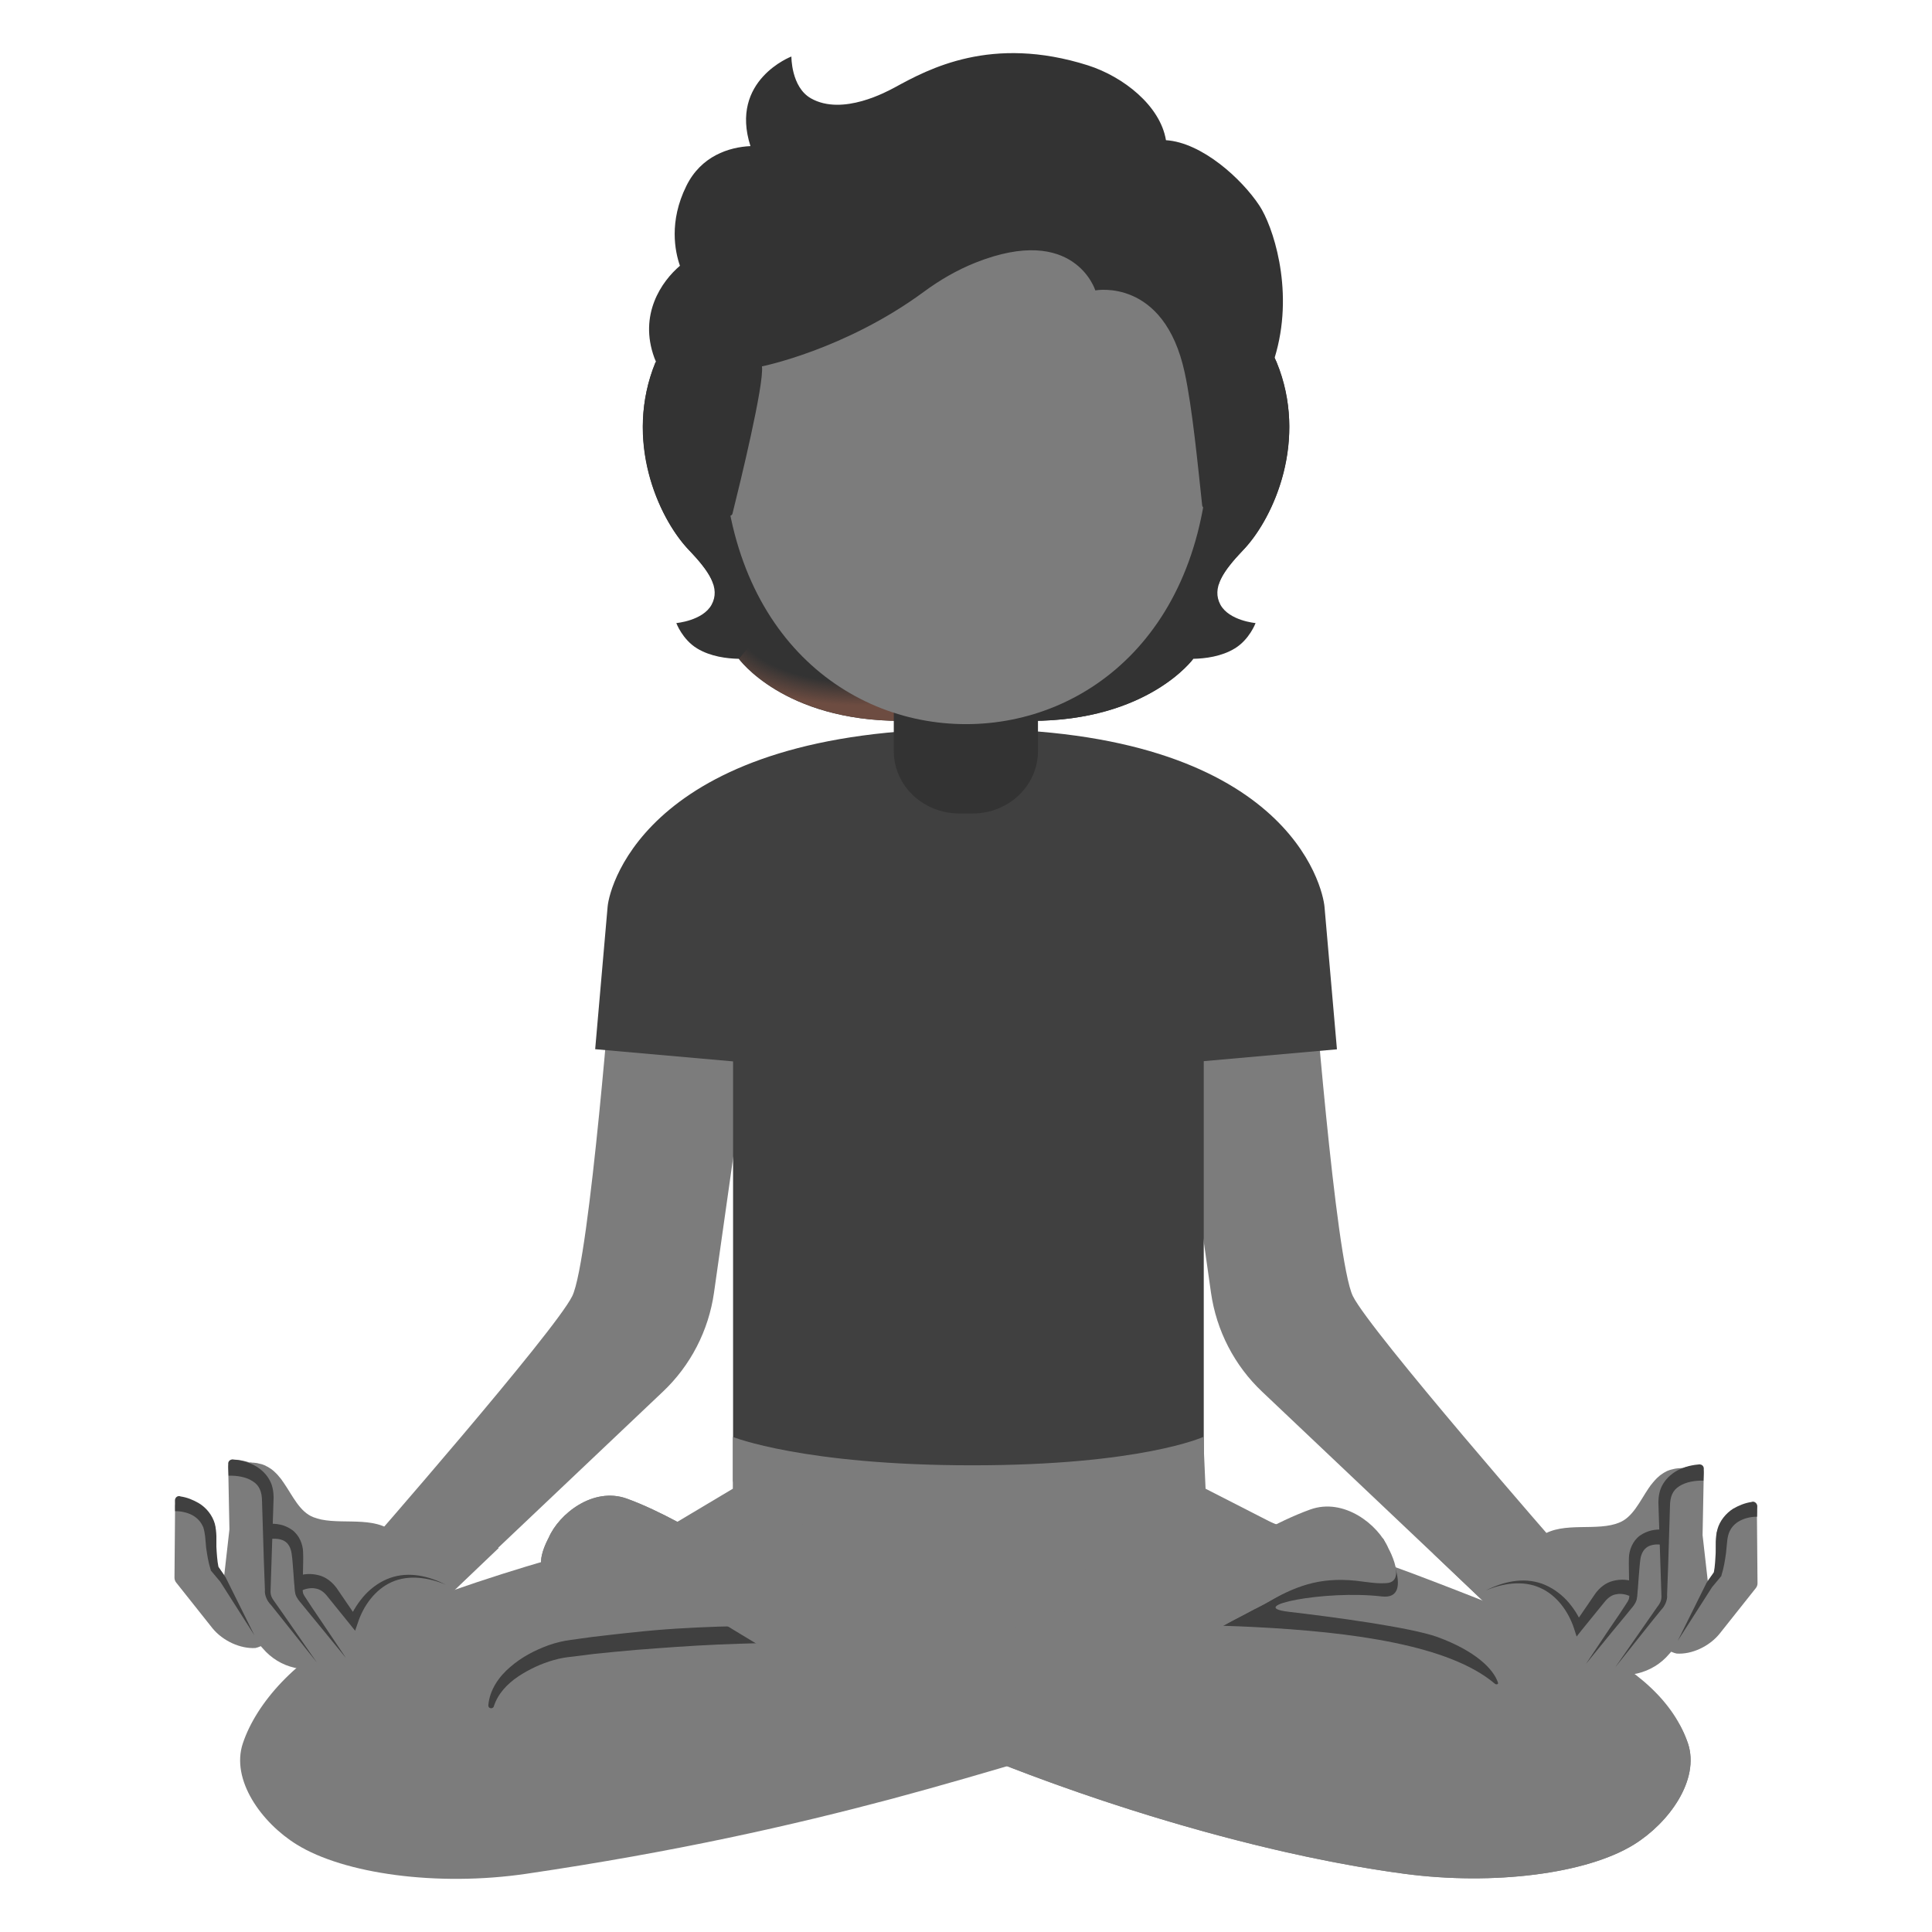 <svg width="16" height="16" viewBox="0 0 16 16" fill="none" xmlns="http://www.w3.org/2000/svg">
<path d="M9.662 8.12L10.867 7.948C10.867 7.948 11.059 10.44 11.204 10.734C11.349 11.027 12.928 12.835 12.928 12.835L12.595 13.555L10.453 11.526C10.223 11.309 10.074 11.02 10.029 10.706L9.662 8.12Z" fill="#7C7C7C"/>
<path d="M6.28 8.12L5.075 7.948C5.075 7.948 4.884 10.44 4.739 10.734C4.594 11.029 3.015 12.835 3.015 12.835L3.348 13.555L5.489 11.526C5.719 11.309 5.868 11.02 5.913 10.706L6.28 8.12Z" fill="#7C7C7C"/>
<path d="M11.072 8.69L10.969 7.51C10.955 7.349 10.666 6.036 8.029 6.036C5.391 6.036 5.049 7.321 5.032 7.509L4.929 8.689L6.071 8.79V12.271H9.969V8.788L11.072 8.69Z" fill="#404040"/>
<path d="M10.918 13.96C10.085 14.104 9.364 14.322 8.553 14.564C8.188 14.672 7.804 14.785 7.383 14.898C6.563 15.116 5.6 15.335 4.358 15.518C3.621 15.626 2.849 15.518 2.458 15.276C2.166 15.096 1.91 14.74 2.011 14.438C2.123 14.102 2.455 13.73 2.924 13.506C3.118 13.414 3.328 13.326 3.544 13.246C4.083 13.045 4.655 12.881 5.084 12.769C5.493 12.662 5.773 12.604 5.773 12.604C6.285 12.491 6.758 12.489 7.133 12.65C7.785 12.929 11.146 13.921 10.918 13.96V13.96Z" fill="#7C7C7C"/>
<path d="M13.531 15.276C13.14 15.518 12.37 15.616 11.631 15.518C10.223 15.33 8.488 14.758 7.244 14.151C6.538 13.807 5.925 13.396 5.571 13.193C5.323 13.049 5.125 12.969 4.813 13.002C4.69 13.016 4.65 13.025 4.564 13.021C4.389 13.014 4.544 12.735 4.544 12.735C4.629 12.537 4.913 12.311 5.191 12.411C5.47 12.511 5.805 12.713 5.805 12.713C6.441 12.91 6.47 12.515 6.843 12.646C7.029 12.711 7.071 12.934 7.076 13.059C7.083 13.194 7.288 13.319 7.423 13.338L8.296 13.441L8.416 13.455L8.729 13.492L9.679 12.818L9.81 12.724L10.154 12.48C10.154 12.48 10.248 12.511 10.405 12.566C10.454 12.582 10.509 12.602 10.57 12.624C10.828 12.714 11.18 12.839 11.557 12.979C11.6 12.995 11.644 13.011 11.688 13.027C12.176 13.211 12.694 13.416 13.091 13.6C13.562 13.818 13.866 14.102 13.979 14.438C14.079 14.74 13.822 15.096 13.531 15.276V15.276Z" fill="#7C7C7C"/>
<path d="M9.984 12.329L9.965 11.9C9.965 11.9 9.451 12.135 8.052 12.135C6.654 12.135 6.069 11.9 6.069 11.9V12.329L5.147 12.879L8.012 14.185L11.036 12.867L9.984 12.329Z" fill="#7C7C7C"/>
<path d="M4.044 14.124C4.054 13.996 4.132 13.884 4.226 13.805C4.32 13.723 4.43 13.666 4.546 13.624C4.602 13.604 4.671 13.588 4.727 13.581L4.901 13.557C5.017 13.544 5.134 13.529 5.25 13.518C5.482 13.492 5.716 13.479 5.95 13.471C6.184 13.464 6.417 13.464 6.654 13.48C6.689 13.482 6.715 13.512 6.712 13.547C6.71 13.581 6.682 13.607 6.649 13.606H6.646C6.417 13.602 6.185 13.61 5.955 13.619C5.724 13.629 5.494 13.646 5.264 13.664C5.149 13.674 5.034 13.685 4.919 13.697L4.746 13.719C4.686 13.725 4.641 13.732 4.586 13.748C4.482 13.777 4.38 13.825 4.29 13.885C4.2 13.946 4.124 14.026 4.09 14.13V14.131C4.086 14.144 4.072 14.15 4.06 14.146C4.05 14.144 4.044 14.134 4.044 14.124V14.124Z" fill="#404040"/>
<path d="M13.531 15.276C13.14 15.518 12.37 15.616 11.631 15.518C10.598 15.38 9.389 15.035 8.326 14.621C7.941 14.471 7.575 14.312 7.244 14.151C6.538 13.807 5.925 13.396 5.571 13.193C5.323 13.049 5.125 12.969 4.813 13.002C4.69 13.016 4.65 13.025 4.564 13.021C4.389 13.014 4.544 12.735 4.544 12.735C4.629 12.537 4.913 12.311 5.191 12.411C5.47 12.511 5.805 12.713 5.805 12.713C6.441 12.91 6.47 12.515 6.843 12.646C7.029 12.711 7.071 12.934 7.076 13.059C7.083 13.194 7.288 13.319 7.423 13.338C7.423 13.338 7.779 13.401 8.166 13.453H8.168L8.231 13.46C8.259 13.464 8.286 13.467 8.314 13.47C8.406 13.481 8.498 13.49 8.584 13.498L8.608 13.5H8.614C8.615 13.501 8.616 13.501 8.618 13.5H8.619C8.713 13.508 8.8 13.511 8.875 13.511C8.994 13.511 9.109 13.508 9.221 13.5C9.609 13.476 9.966 13.418 10.312 13.367C10.41 13.352 10.506 13.339 10.602 13.326H10.604C10.947 13.283 11.285 13.259 11.637 13.299C12.303 13.375 13.119 13.601 13.911 14.286C13.938 14.335 13.961 14.386 13.979 14.438C14.079 14.74 13.822 15.096 13.531 15.276V15.276Z" fill="#7C7C7C"/>
<path d="M11.904 13.557C11.682 13.477 11.041 13.391 10.671 13.348C10.301 13.304 10.969 13.166 11.443 13.221C11.738 13.256 11.453 12.74 11.453 12.74C11.453 12.74 10.721 13.139 10.473 13.283C10.461 13.289 10.436 13.303 10.404 13.319C10.399 13.321 10.394 13.324 10.389 13.326C10.365 13.339 10.339 13.352 10.312 13.367C10.241 13.404 10.166 13.443 10.129 13.464C10.213 13.466 10.295 13.47 10.379 13.474C11.204 13.515 12.005 13.625 12.38 13.944C12.391 13.953 12.41 13.949 12.406 13.936C12.369 13.821 12.216 13.671 11.904 13.557Z" fill="#404040"/>
<path d="M11.479 13.111C11.394 13.115 11.354 13.106 11.23 13.091C10.919 13.059 10.721 13.139 10.473 13.283C10.461 13.289 10.436 13.303 10.404 13.319C10.399 13.321 10.394 13.324 10.389 13.326C10.365 13.339 10.339 13.352 10.312 13.367C10.241 13.404 10.166 13.443 10.129 13.464C10.121 13.467 10.114 13.471 10.11 13.474C10.11 13.474 9.65 13.473 9.457 13.49C9.419 13.494 9.382 13.496 9.35 13.499C9.184 13.511 9.081 13.511 8.875 13.511C8.8 13.511 8.712 13.508 8.619 13.5C8.617 13.5 8.617 13.5 8.617 13.5H8.607L8.584 13.498C8.497 13.49 8.406 13.481 8.314 13.47L8.321 13.469H8.322L8.58 13.432L8.621 13.426C8.707 13.415 8.821 13.36 8.895 13.286C8.896 13.285 8.897 13.284 8.897 13.283C8.907 13.274 8.915 13.265 8.922 13.255C8.947 13.223 8.964 13.186 8.966 13.148C8.966 13.141 8.967 13.135 8.969 13.129C8.977 13.001 9.024 12.796 9.201 12.735C9.574 12.605 9.601 12.999 10.238 12.803C10.238 12.803 10.572 12.601 10.851 12.501C11.13 12.401 11.415 12.626 11.499 12.824C11.499 12.824 11.52 12.861 11.537 12.908C11.568 12.99 11.591 13.106 11.479 13.111V13.111Z" fill="#7C7C7C"/>
<path d="M14.55 12.52C14.55 12.5 14.54 12.48 14.523 12.469C14.505 12.457 14.485 12.454 14.465 12.461C14.457 12.464 14.296 12.521 14.223 12.678C14.219 12.685 14.216 12.694 14.216 12.703L14.205 13.006C14.19 13.027 14.168 13.057 14.143 13.092L14.1 12.713L14.11 12.2C14.11 12.182 14.104 12.165 14.091 12.152C14.079 12.14 14.06 12.134 14.044 12.135C14.04 12.135 13.994 12.139 13.938 12.158C13.932 12.158 13.929 12.158 13.924 12.158C13.92 12.158 13.916 12.159 13.911 12.159C13.902 12.159 13.895 12.16 13.886 12.161C13.877 12.162 13.867 12.164 13.859 12.166C13.851 12.168 13.845 12.17 13.838 12.171C13.829 12.174 13.821 12.176 13.812 12.18C13.806 12.182 13.8 12.185 13.794 12.189C13.786 12.193 13.78 12.196 13.773 12.201C13.766 12.205 13.761 12.209 13.755 12.213C13.749 12.217 13.742 12.223 13.738 12.227C13.732 12.232 13.726 12.238 13.721 12.242C13.716 12.248 13.711 12.252 13.706 12.258C13.701 12.264 13.695 12.27 13.69 12.276C13.686 12.281 13.682 12.286 13.679 12.29C13.672 12.297 13.666 12.306 13.661 12.314C13.659 12.316 13.658 12.32 13.655 12.322C13.579 12.434 13.521 12.568 13.406 12.611C13.386 12.619 13.365 12.625 13.342 12.63C13.134 12.674 12.861 12.592 12.704 12.774L12.705 12.776C12.7 12.781 12.694 12.786 12.689 12.793C12.646 12.844 12.477 12.748 12.477 12.748L12.161 12.969L12.125 12.935L12.015 12.831L11.87 12.866L12.484 13.453L13.016 13.811C13.029 13.821 13.045 13.826 13.061 13.824L13.194 13.81C13.27 13.851 13.355 13.873 13.44 13.873C13.48 13.873 13.52 13.867 13.559 13.859C13.662 13.835 13.755 13.779 13.824 13.697L13.84 13.679L13.866 13.689C13.873 13.691 13.879 13.693 13.885 13.694C14.009 13.703 14.154 13.636 14.24 13.531L14.541 13.152C14.55 13.141 14.555 13.126 14.555 13.113L14.55 12.52Z" fill="#7C7C7C"/>
<path d="M14.11 12.158V12.18L14.107 12.262C14.04 12.26 13.961 12.273 13.909 12.307C13.852 12.341 13.83 12.396 13.83 12.476L13.815 12.964L13.806 13.209C13.811 13.252 13.785 13.305 13.758 13.331L13.681 13.426L13.376 13.809L13.655 13.408L13.726 13.306C13.752 13.273 13.762 13.248 13.759 13.207L13.751 12.963L13.735 12.473C13.732 12.434 13.735 12.379 13.752 12.332C13.769 12.287 13.838 12.146 14.076 12.127C14.094 12.129 14.107 12.139 14.11 12.158V12.158Z" fill="#404040"/>
<path d="M14.553 12.47V12.479L14.551 12.561C14.506 12.56 14.453 12.571 14.41 12.594C14.367 12.616 14.335 12.651 14.318 12.696C14.31 12.719 14.305 12.745 14.303 12.771L14.294 12.863C14.285 12.924 14.277 12.981 14.256 13.047L14.255 13.053L14.251 13.057L14.178 13.145L13.894 13.589L14.13 13.114L14.131 13.111L14.193 13.023C14.203 12.973 14.206 12.912 14.209 12.855V12.768C14.21 12.734 14.214 12.699 14.223 12.665C14.242 12.595 14.293 12.533 14.352 12.495C14.401 12.467 14.45 12.447 14.504 12.439C14.508 12.438 14.512 12.436 14.518 12.436H14.519C14.536 12.438 14.55 12.451 14.553 12.47V12.47Z" fill="#404040"/>
<path d="M12.651 13.117C12.651 13.117 13.117 12.659 13.744 12.707C13.744 12.707 13.479 12.695 13.525 13.155C13.525 13.155 13.34 12.969 13.081 13.454C13.08 13.455 12.931 13.059 12.651 13.117Z" fill="#7C7C7C"/>
<path d="M13.764 12.794C13.726 12.786 13.676 12.791 13.645 12.81C13.613 12.829 13.592 12.865 13.585 12.912C13.578 12.961 13.575 13.021 13.57 13.075L13.564 13.158C13.56 13.185 13.562 13.211 13.554 13.248C13.544 13.283 13.52 13.309 13.504 13.328L13.451 13.393L13.345 13.521L13.134 13.78L13.32 13.502L13.414 13.364L13.46 13.294C13.476 13.269 13.49 13.251 13.492 13.231C13.496 13.214 13.492 13.184 13.492 13.155L13.491 13.071C13.491 13.014 13.488 12.961 13.49 12.9C13.492 12.838 13.52 12.762 13.581 12.717C13.644 12.674 13.71 12.662 13.783 12.668L13.764 12.794Z" fill="#404040"/>
<path d="M13.495 13.217C13.466 13.204 13.421 13.195 13.387 13.203C13.351 13.207 13.319 13.23 13.293 13.261L13.102 13.496L13.057 13.553L13.035 13.485C12.99 13.348 12.894 13.211 12.755 13.15C12.615 13.086 12.447 13.111 12.304 13.172C12.443 13.101 12.61 13.059 12.769 13.115C12.846 13.143 12.916 13.191 12.973 13.251C13.029 13.312 13.074 13.381 13.106 13.461L13.039 13.45L13.21 13.2C13.244 13.152 13.296 13.107 13.36 13.092C13.424 13.076 13.484 13.08 13.547 13.104L13.495 13.217Z" fill="#404040"/>
<path d="M1.45 12.474C1.45 12.454 1.46 12.434 1.477 12.422C1.494 12.411 1.515 12.408 1.535 12.415C1.542 12.418 1.704 12.475 1.777 12.631C1.781 12.639 1.784 12.648 1.784 12.656L1.795 12.96C1.81 12.981 1.832 13.011 1.857 13.046L1.9 12.666L1.89 12.154C1.89 12.136 1.896 12.119 1.91 12.106C1.922 12.094 1.941 12.088 1.957 12.089C1.961 12.089 2.007 12.092 2.064 12.111H2.077C2.081 12.111 2.085 12.113 2.09 12.113C2.099 12.113 2.106 12.114 2.115 12.115C2.125 12.116 2.134 12.117 2.142 12.12C2.15 12.121 2.156 12.124 2.164 12.125C2.172 12.127 2.18 12.13 2.189 12.134C2.195 12.136 2.201 12.139 2.207 12.143C2.215 12.146 2.221 12.15 2.229 12.155C2.235 12.159 2.24 12.162 2.246 12.166L2.265 12.181C2.271 12.186 2.276 12.191 2.281 12.196L2.296 12.211C2.302 12.217 2.307 12.224 2.312 12.23C2.316 12.235 2.32 12.24 2.324 12.244C2.33 12.251 2.336 12.26 2.341 12.268C2.344 12.27 2.345 12.274 2.347 12.276C2.424 12.387 2.481 12.521 2.596 12.565C2.616 12.572 2.637 12.579 2.66 12.584C2.869 12.627 3.141 12.546 3.299 12.727L3.297 12.73C3.302 12.735 3.309 12.74 3.314 12.746C3.356 12.797 3.525 12.701 3.525 12.701L3.84 12.922L3.875 12.889L3.985 12.785L4.13 12.82L3.516 13.406L2.984 13.765C2.971 13.775 2.955 13.78 2.939 13.777L2.806 13.764C2.73 13.805 2.645 13.826 2.56 13.826C2.52 13.826 2.48 13.821 2.441 13.812C2.337 13.789 2.245 13.732 2.176 13.651L2.16 13.633L2.134 13.643C2.127 13.645 2.121 13.646 2.115 13.648C1.992 13.656 1.846 13.59 1.76 13.485L1.459 13.106C1.45 13.095 1.445 13.08 1.445 13.066L1.45 12.474Z" fill="#7C7C7C"/>
<path d="M1.449 12.424V12.432L1.45 12.515C1.495 12.514 1.549 12.525 1.591 12.547C1.634 12.57 1.666 12.605 1.684 12.65C1.691 12.672 1.696 12.699 1.699 12.725L1.707 12.816C1.716 12.877 1.724 12.935 1.745 13.001L1.746 13.006L1.75 13.011L1.824 13.099L2.107 13.543L1.871 13.068L1.87 13.065L1.809 12.976C1.799 12.926 1.795 12.866 1.792 12.809V12.721C1.791 12.688 1.787 12.652 1.779 12.619C1.759 12.549 1.709 12.486 1.647 12.449C1.599 12.421 1.55 12.401 1.496 12.393C1.492 12.391 1.487 12.39 1.482 12.39H1.481C1.464 12.391 1.45 12.405 1.449 12.424V12.424Z" fill="#404040"/>
<path d="M3.349 13.071C3.349 13.071 2.882 12.613 2.256 12.661C2.256 12.661 2.521 12.649 2.475 13.109C2.475 13.109 2.66 12.922 2.919 13.408C2.919 13.409 3.069 13.012 3.349 13.071Z" fill="#7C7C7C"/>
<path d="M2.236 12.746C2.274 12.739 2.324 12.744 2.355 12.762C2.388 12.781 2.408 12.818 2.415 12.865C2.423 12.914 2.425 12.974 2.43 13.027L2.436 13.11C2.44 13.137 2.438 13.164 2.446 13.2C2.456 13.235 2.48 13.261 2.496 13.28L2.549 13.345L2.655 13.474L2.866 13.732L2.68 13.455L2.586 13.316L2.54 13.246C2.524 13.221 2.51 13.204 2.508 13.184C2.504 13.166 2.508 13.136 2.508 13.107L2.509 13.024C2.509 12.966 2.513 12.914 2.51 12.852C2.508 12.79 2.48 12.715 2.419 12.67C2.356 12.626 2.29 12.615 2.218 12.62L2.236 12.746Z" fill="#404040"/>
<path d="M2.504 13.17C2.533 13.156 2.578 13.148 2.611 13.155C2.648 13.16 2.68 13.182 2.706 13.214L2.896 13.449L2.941 13.505L2.964 13.438C3.009 13.3 3.105 13.164 3.244 13.102C3.384 13.039 3.551 13.064 3.695 13.125C3.556 13.054 3.389 13.011 3.23 13.068C3.153 13.095 3.083 13.144 3.026 13.204C2.97 13.265 2.925 13.334 2.891 13.414L2.959 13.402L2.788 13.152C2.754 13.105 2.701 13.06 2.638 13.045C2.574 13.029 2.514 13.033 2.45 13.056L2.504 13.17Z" fill="#404040"/>
<path d="M1.89 12.116V12.139L1.893 12.221C1.96 12.219 2.039 12.231 2.091 12.266C2.148 12.3 2.17 12.355 2.17 12.435L2.185 12.922L2.194 13.168C2.189 13.211 2.215 13.264 2.243 13.29L2.319 13.385L2.624 13.768L2.345 13.366L2.274 13.265C2.248 13.231 2.238 13.206 2.241 13.166L2.249 12.921L2.265 12.431C2.268 12.393 2.265 12.338 2.248 12.291C2.231 12.246 2.163 12.105 1.924 12.086C1.906 12.088 1.893 12.099 1.89 12.116V12.116Z" fill="#404040"/>
<path d="M10.107 5.008C10.033 4.87 10.129 4.731 10.293 4.558C10.553 4.284 10.836 3.647 10.572 3.002C10.574 2.999 10.521 2.89 10.523 2.886L10.414 2.881C10.379 2.876 9.19 2.874 8 2.874C6.81 2.874 5.621 2.876 5.586 2.881C5.586 2.881 5.426 2.999 5.428 3.002C5.165 3.649 5.448 4.284 5.708 4.558C5.871 4.73 5.968 4.87 5.893 5.008C5.82 5.141 5.601 5.16 5.601 5.16C5.601 5.16 5.651 5.296 5.773 5.37C5.885 5.438 6.021 5.454 6.118 5.456C6.118 5.456 6.489 5.97 7.46 5.97H8H8.54C9.51 5.97 9.883 5.456 9.883 5.456C9.978 5.454 10.115 5.438 10.226 5.37C10.348 5.296 10.398 5.16 10.398 5.16C10.398 5.16 10.18 5.141 10.107 5.008V5.008Z" fill="#333333"/>
<path d="M7.999 5.97V5.4L9.724 5.264L9.88 5.456C9.88 5.456 9.509 5.97 8.538 5.97H7.999Z" fill="#333333"/>
<path d="M10.574 3.002C10.83 3.627 10.56 4.271 10.307 4.543C10.272 4.58 10.126 4.724 10.092 4.84C10.092 4.84 9.516 4.036 9.344 3.565C9.309 3.47 9.277 3.371 9.274 3.27C9.27 3.194 9.282 3.104 9.326 3.039C9.38 2.96 10.544 2.936 10.544 2.936C10.542 2.938 10.574 3.002 10.574 3.002V3.002Z" fill="#333333"/>
<path d="M5.428 3.002C5.171 3.627 5.441 4.271 5.694 4.543C5.729 4.58 5.875 4.724 5.909 4.84C5.909 4.84 6.485 4.036 6.658 3.565C6.693 3.47 6.724 3.371 6.728 3.27C6.731 3.194 6.719 3.104 6.675 3.039C6.621 2.96 6.559 2.98 6.468 2.98C6.294 2.98 5.533 2.935 5.474 2.935C5.475 2.938 5.428 3.002 5.428 3.002V3.002Z" fill="#333333"/>
<path d="M8.002 5.97V5.4L6.277 5.264L6.12 5.456C6.12 5.456 6.491 5.97 7.463 5.97H8.002Z" fill="url(#paint0_radial_4_209)"/>
<path d="M8 5.587H7.402V6.22C7.402 6.506 7.645 6.737 7.945 6.737H8.054C8.354 6.737 8.596 6.506 8.596 6.22V5.587H8Z" fill="#333333"/>
<path d="M8 0.876C6.954 0.876 5.985 1.995 5.985 3.605C5.985 5.206 6.982 5.997 8 5.997C9.017 5.997 10.015 5.206 10.015 3.605C10.015 1.994 9.046 0.876 8 0.876V0.876Z" fill="#7C7C7C"/>
<path d="M10.43 1.703C10.283 1.48 9.953 1.18 9.656 1.161C9.609 0.876 9.304 0.635 9.009 0.541C8.21 0.288 7.69 0.571 7.41 0.724C7.351 0.755 6.978 0.964 6.715 0.814C6.551 0.72 6.554 0.468 6.554 0.468C6.554 0.468 6.039 0.664 6.215 1.21C6.039 1.218 5.806 1.291 5.684 1.54C5.538 1.835 5.59 2.083 5.631 2.201C5.479 2.33 5.288 2.605 5.419 2.963C5.518 3.231 5.913 3.355 5.913 3.355C5.885 3.839 5.975 4.136 6.023 4.256C6.031 4.278 6.061 4.275 6.066 4.254C6.126 4.014 6.33 3.179 6.31 3.034C6.31 3.034 6.995 2.898 7.649 2.418C7.781 2.32 7.926 2.236 8.079 2.175C8.899 1.849 9.071 2.405 9.071 2.405C9.071 2.405 9.64 2.296 9.811 3.085C9.875 3.381 9.92 3.855 9.956 4.186C9.959 4.21 9.991 4.215 10 4.193C10.057 4.061 10.172 3.8 10.2 3.534C10.21 3.44 10.463 3.316 10.57 2.914C10.715 2.379 10.537 1.864 10.43 1.703V1.703Z" fill="#333333"/>
<defs>
<radialGradient id="paint0_radial_4_209" cx="0" cy="0" r="1" gradientUnits="userSpaceOnUse" gradientTransform="translate(7.121 5.146) rotate(180) scale(1.414 0.695)">
<stop offset="0.728" stop-color="#6D4C41" stop-opacity="0"/>
<stop offset="1" stop-color="#6D4C41"/>
</radialGradient>
</defs>
</svg>
